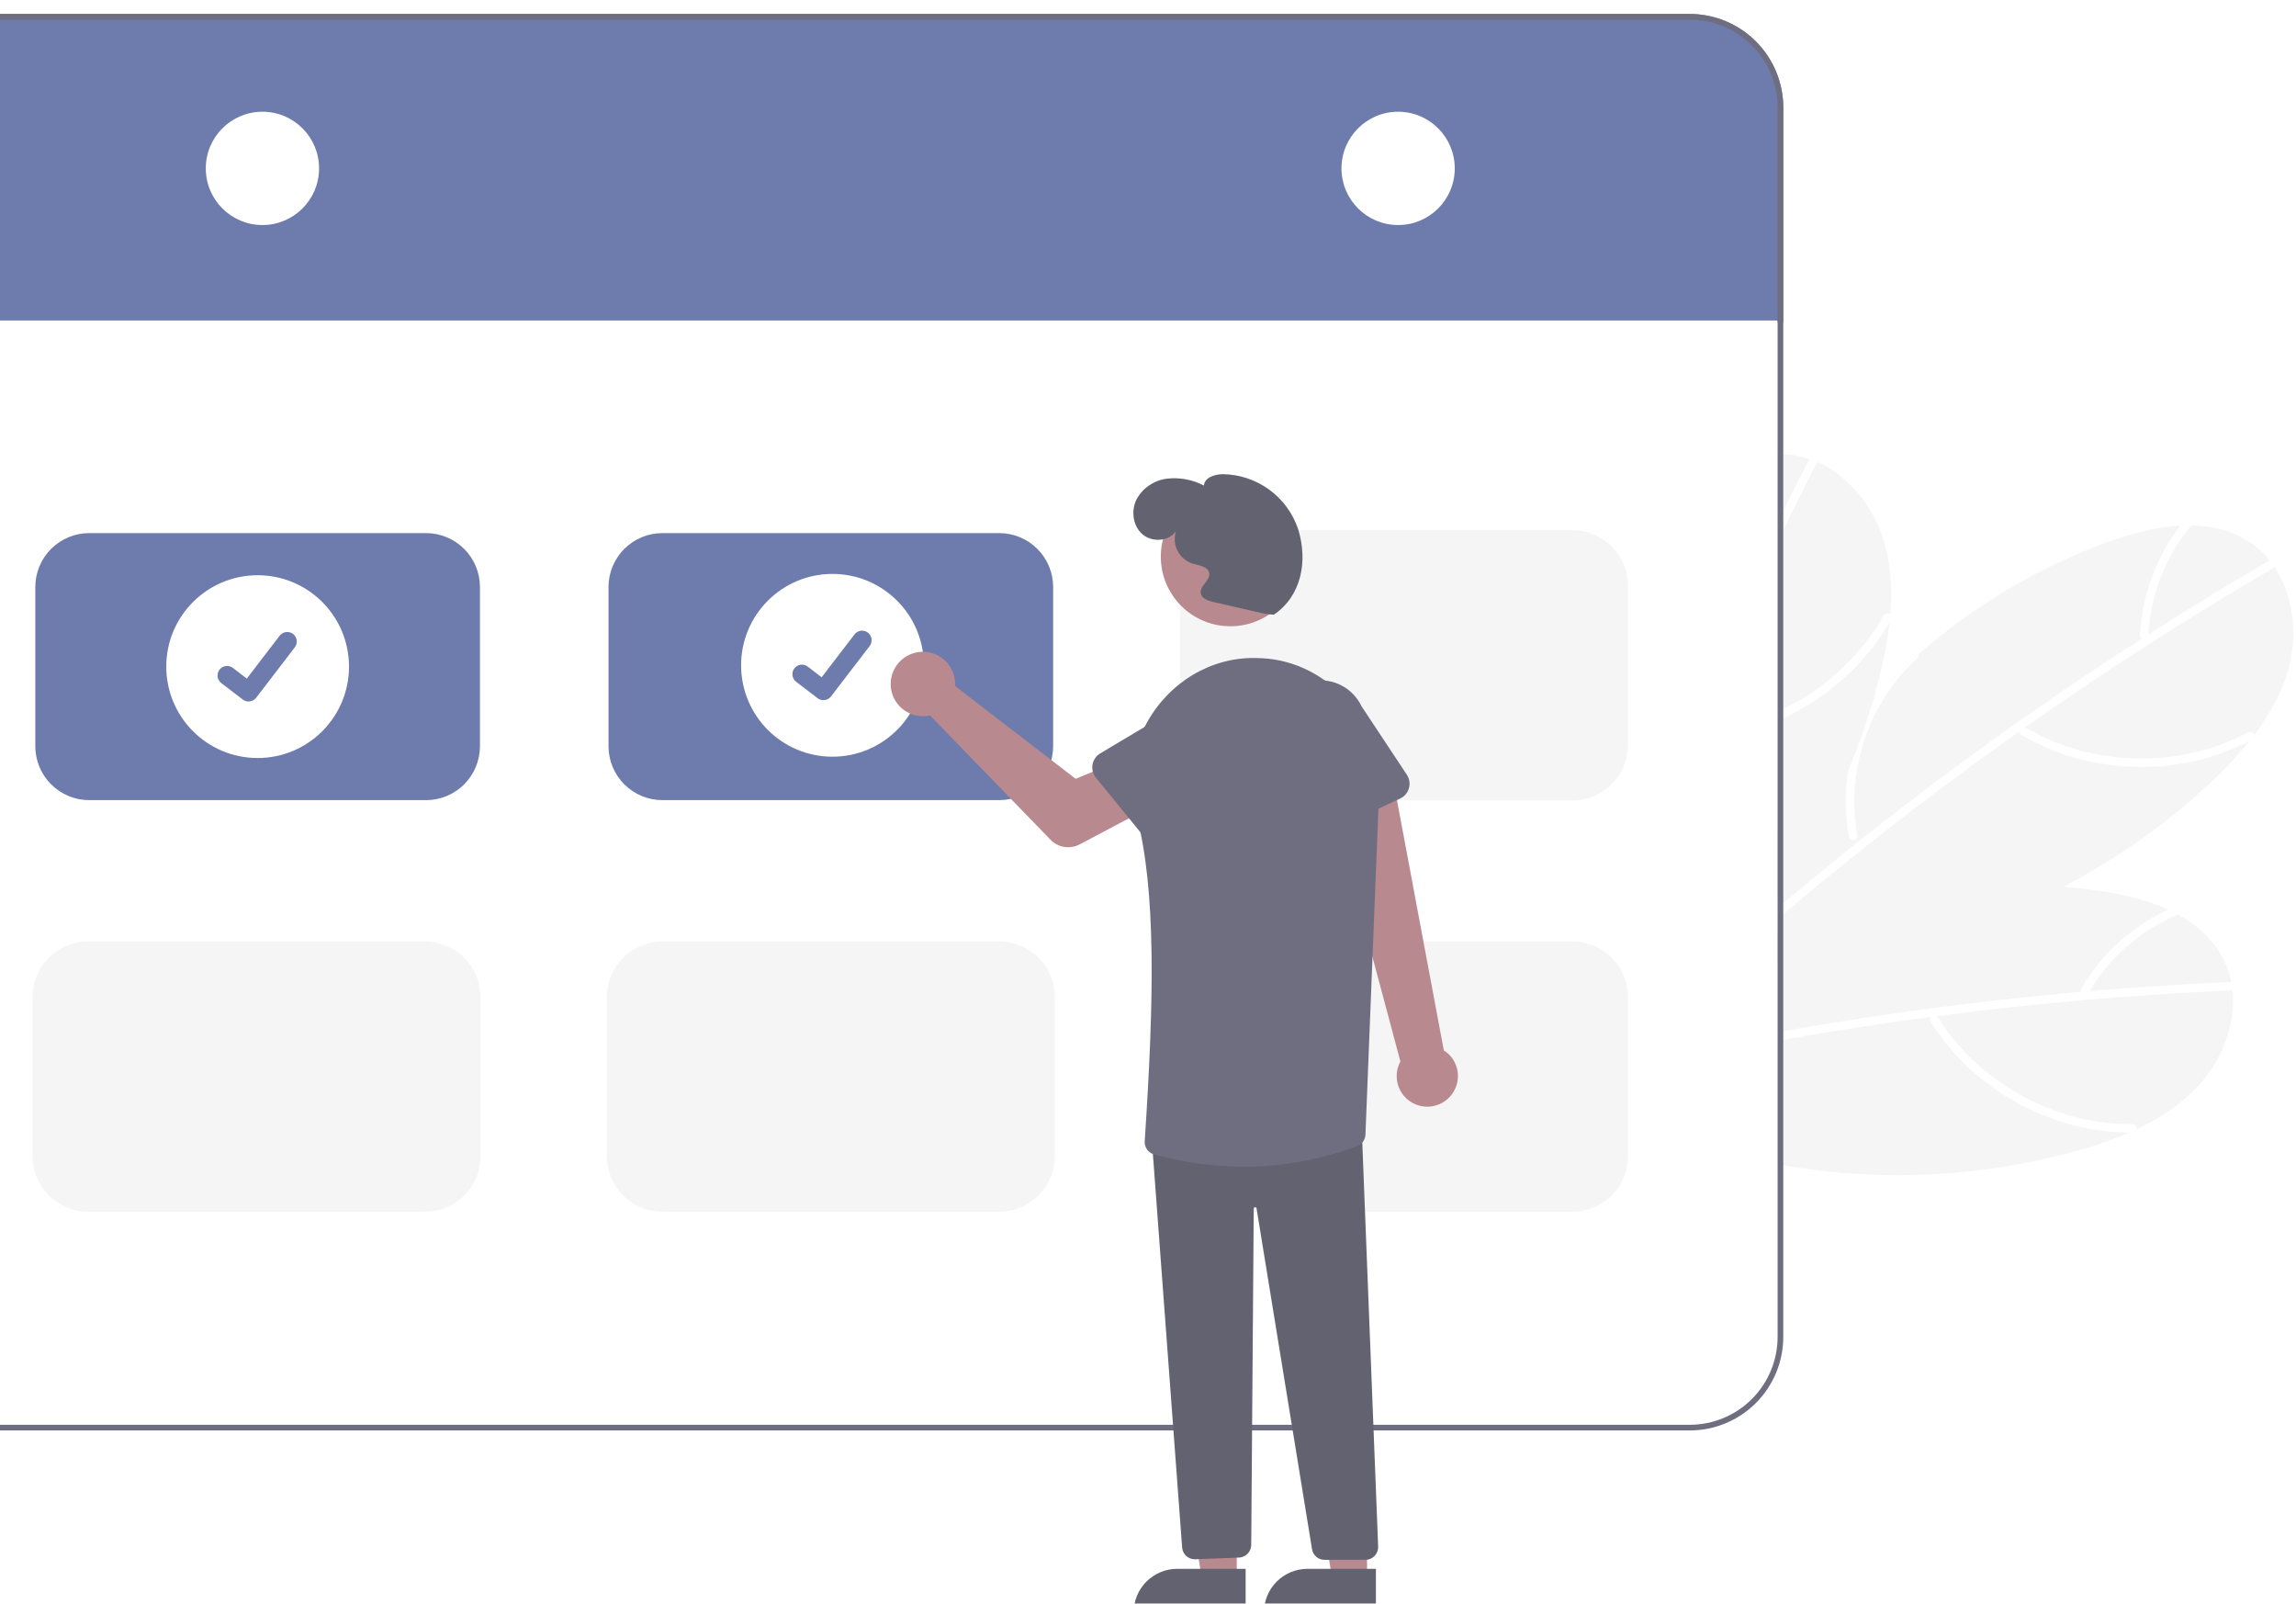 <svg width="580" height="405" viewBox="0 0 580 405" fill="none" xmlns="http://www.w3.org/2000/svg">
<g opacity="0.75" clip-path="url(#clip0)" filter="url(#filter0_i)">
<path d="M555.48 270.508C551.073 275.323 545.607 278.907 539.677 281.69H539.669C539.111 281.954 538.553 282.212 537.988 282.455H537.981L537.974 282.462L537.967 282.455H537.96C537.96 282.456 537.959 282.457 537.959 282.458C537.959 282.459 537.958 282.46 537.957 282.46C537.957 282.461 537.956 282.462 537.955 282.462C537.954 282.462 537.953 282.462 537.952 282.462H537.945L537.938 282.455C537.931 282.462 537.931 282.462 537.924 282.455L537.917 282.462L537.909 282.455H537.902C537.895 282.462 537.895 282.462 537.888 282.455H537.881C533.911 284.172 529.834 285.63 525.676 286.819C501.222 293.757 475.521 295.099 450.478 290.747C449.998 290.661 449.526 290.575 449.047 290.489V232.462C449.519 232.261 449.998 232.061 450.478 231.868C453.604 230.573 456.769 229.383 459.971 228.298C464.579 226.724 469.25 225.374 473.986 224.249C489.438 220.509 505.381 219.22 521.233 220.428C524.116 220.643 526.992 220.953 529.861 221.358C535.863 222.195 542.159 223.655 547.696 226.187H547.703C548.512 226.567 549.306 226.96 550.093 227.382C555.015 230.051 559.164 233.721 561.697 238.75C562.607 240.557 563.262 242.48 563.643 244.466V244.481C563.786 245.168 563.886 245.862 563.965 246.548C564.866 255.019 561.354 264.083 555.48 270.508Z" fill="#F2F2F2"/>
<path d="M563.965 246.548C563.895 246.566 563.823 246.575 563.75 246.577C551.495 247.113 539.257 247.91 527.035 248.966H527.013C526.963 248.974 526.921 248.974 526.871 248.981C514.322 250.068 501.8 251.43 489.304 253.066C488.774 253.137 488.252 253.209 487.73 253.273C479.088 254.425 470.462 255.703 461.853 257.108C458.054 257.73 454.262 258.379 450.478 259.054C449.998 259.14 449.526 259.218 449.047 259.311V257.144C449.526 257.051 450.005 256.972 450.478 256.886C463.084 254.654 475.732 252.706 488.424 251.041C491.614 250.612 494.81 250.206 498.01 249.825C507.253 248.709 516.511 247.745 525.783 246.935C526.463 246.877 527.135 246.82 527.815 246.763C539.683 245.754 551.569 244.989 563.471 244.466C563.529 244.464 563.587 244.469 563.643 244.481C564.788 244.581 565.031 246.298 563.965 246.548Z" fill="white"/>
<path d="M538.519 280.347C523.252 280.459 508.211 273.986 497.412 263.27C494.365 260.235 491.68 256.858 489.411 253.204C488.683 252.037 486.98 253.324 487.702 254.482C496.089 267.932 510.058 277.513 525.461 281.036C529.834 282.027 534.309 282.506 538.793 282.463C540.162 282.453 539.879 280.337 538.519 280.347V280.347Z" fill="white"/>
<path d="M473.986 224.249C473.921 224.45 473.804 224.63 473.647 224.772C473.49 224.914 473.299 225.012 473.092 225.057C469.593 225.974 466.213 227.294 463.019 228.992C458.355 231.455 454.12 234.656 450.478 238.471C450.285 238.664 450.099 238.857 449.92 239.058C449.619 239.373 449.333 239.695 449.047 240.024V236.904C449.505 236.418 449.984 235.939 450.478 235.481C453.354 232.727 456.54 230.317 459.971 228.298C464.579 226.724 469.25 225.374 473.986 224.249Z" fill="white"/>
<path d="M548.961 225.624C539.25 229.798 531.124 236.962 525.766 246.074C525.657 246.335 525.656 246.628 525.762 246.89C525.868 247.151 526.073 247.361 526.333 247.472C526.594 247.575 526.885 247.574 527.145 247.468C527.406 247.363 527.615 247.161 527.731 246.905C532.845 238.299 540.559 231.539 549.763 227.6C551.026 227.061 550.227 225.083 548.961 225.624L548.961 225.624Z" fill="white"/>
<path d="M578.238 164.862C576.578 171.172 573.394 176.888 569.438 182.103L569.431 182.11C569.066 182.597 568.687 183.09 568.293 183.563V183.57C565.547 186.954 562.581 190.154 559.415 193.149C548.035 203.994 535.181 213.178 521.233 220.428C499.291 231.889 474.766 238.664 450.478 239.051C450.292 239.058 450.106 239.058 449.92 239.058C449.626 239.065 449.333 239.065 449.047 239.065V206.549C449.512 205.662 449.991 204.775 450.478 203.895C456.79 192.537 464.487 182.007 473.393 172.545C473.607 172.309 473.829 172.073 474.051 171.844C477.399 168.31 480.909 164.945 484.582 161.749C498.71 149.327 515.038 139.658 532.722 133.24C538.424 131.194 544.677 129.556 550.758 129.234C551.652 129.184 552.54 129.162 553.434 129.169C559.036 129.248 564.408 130.571 568.994 133.848C570.637 135.028 572.11 136.426 573.373 138.005C573.816 138.556 574.224 139.121 574.618 139.7V139.707C579.354 146.79 580.456 156.441 578.238 164.862Z" fill="#F2F2F2"/>
<path d="M574.618 139.7V139.707C574.565 139.754 574.507 139.794 574.446 139.829C563.858 145.989 553.403 152.373 543.082 158.981C543.067 158.988 543.06 158.995 543.046 159.002C543.005 159.031 542.962 159.057 542.917 159.081C532.307 165.877 521.848 172.903 511.539 180.157C511.11 180.458 510.673 180.765 510.237 181.073C503.118 186.102 496.074 191.239 489.103 196.483C475.939 206.399 463.064 216.682 450.478 227.332C449.998 227.733 449.526 228.141 449.047 228.548V225.765C449.519 225.358 449.998 224.95 450.478 224.549C455.3 220.478 460.165 216.465 465.072 212.509C466.539 211.328 468.013 210.148 469.486 208.982C482.579 198.558 495.964 188.523 509.643 178.877H509.65C512.34 176.981 515.035 175.102 517.734 173.239C525.404 167.959 533.159 162.806 541 157.779C541.565 157.414 542.138 157.049 542.71 156.684C552.747 150.274 562.916 144.074 573.215 138.083C573.266 138.053 573.318 138.027 573.373 138.005C574.446 137.575 575.455 138.992 574.618 139.7Z" fill="white"/>
<path d="M567.788 181.455C554.32 188.646 537.993 189.9 523.453 185.427C519.345 184.155 515.398 182.411 511.691 180.23C510.504 179.534 509.594 181.465 510.771 182.155C524.446 190.17 541.268 192.166 556.544 188.131C560.877 186.977 565.062 185.322 569.013 183.201C570.221 182.556 568.987 180.814 567.788 181.455V181.455Z" fill="white"/>
<path d="M467.021 207.631C466.354 203.886 466.125 200.076 466.339 196.278C466.821 187.616 469.474 179.214 474.052 171.845C477.404 168.312 480.915 164.947 484.585 161.749C484.62 161.958 484.6 162.173 484.526 162.372C484.453 162.571 484.328 162.747 484.166 162.883C481.495 165.321 479.116 168.059 477.075 171.044C469.786 181.683 466.941 194.748 469.147 207.454C469.182 207.598 469.18 207.749 469.141 207.892C469.102 208.035 469.026 208.166 468.922 208.271C468.769 208.405 468.584 208.495 468.385 208.535C468.186 208.574 467.98 208.561 467.788 208.496C467.595 208.432 467.423 208.318 467.289 208.166C467.154 208.014 467.062 207.829 467.021 207.631Z" fill="white"/>
<path d="M551.615 128.141C544.954 136.348 541.086 146.468 540.574 157.026C540.599 157.307 540.734 157.567 540.95 157.749C541.165 157.932 541.444 158.022 541.726 158C542.005 157.97 542.262 157.834 542.443 157.619C542.625 157.405 542.717 157.129 542.7 156.849C543.231 146.852 546.923 137.282 553.244 129.519C554.111 128.454 552.485 127.074 551.615 128.141Z" fill="white"/>
<path d="M477.528 151.648V151.655C477.478 152.27 477.421 152.878 477.356 153.486V153.501C476.859 157.829 476.082 162.121 475.031 166.35C474.53 168.424 473.986 170.485 473.393 172.545C473.321 172.81 473.242 173.075 473.164 173.332V173.339C471.416 179.332 469.329 185.22 466.911 190.975C462.463 201.57 456.957 211.689 450.478 221.18C450.013 221.874 449.533 222.568 449.047 223.254V111.219C449.526 111.191 449.998 111.191 450.478 111.205C450.707 111.205 450.935 111.212 451.165 111.227C453.183 111.333 455.177 111.72 457.088 112.378C457.761 112.6 458.412 112.851 459.056 113.13C466.861 116.549 472.992 124.09 475.653 132.382C477.649 138.591 478.05 145.123 477.528 151.648Z" fill="#F2F2F2"/>
<path d="M459.056 113.129C459.039 113.2 459.012 113.267 458.977 113.33C456.08 118.96 453.246 124.619 450.478 130.307C449.998 131.287 449.519 132.274 449.047 133.254V128.389C449.519 127.416 449.996 126.443 450.478 125.47C452.617 121.135 454.792 116.819 457.002 112.521C457.027 112.471 457.056 112.423 457.088 112.378C457.747 111.434 459.378 112.078 459.056 113.129Z" fill="white"/>
<path d="M477.757 152.8C477.628 153.028 477.499 153.257 477.356 153.486C475.255 157.147 472.755 160.564 469.901 163.674C464.42 169.62 457.82 174.427 450.478 177.818C450.005 178.047 449.526 178.261 449.047 178.462V176.137C449.526 175.922 450.005 175.7 450.478 175.471C461.105 170.402 469.933 162.211 475.782 151.991C475.867 151.845 475.981 151.719 476.119 151.621C476.256 151.524 476.413 151.457 476.578 151.425C476.744 151.393 476.914 151.397 477.078 151.437C477.242 151.476 477.395 151.551 477.528 151.655C477.618 151.715 477.696 151.792 477.756 151.882C477.816 151.972 477.858 152.073 477.88 152.18C477.901 152.286 477.901 152.396 477.88 152.502C477.859 152.608 477.817 152.709 477.757 152.8Z" fill="white"/>
<path d="M450.478 23.609V77.981H449.047V77.401H-29.569V77.981H-31V23.609C-30.994 17.349 -28.505 11.348 -24.078 6.922C-19.652 2.495 -13.651 0.006 -7.391 0H426.869C433.129 0.006 439.13 2.495 443.557 6.922C447.983 11.348 450.472 17.349 450.478 23.609Z" fill="#3D4F91"/>
<path d="M426.869 0H-7.391C-13.651 0.006 -19.652 2.495 -24.078 6.922C-28.505 11.348 -30.994 17.349 -31 23.609V334.102C-30.994 340.361 -28.505 346.363 -24.078 350.789C-19.652 355.215 -13.651 357.704 -7.391 357.71H426.869C433.129 357.704 439.13 355.215 443.557 350.789C447.983 346.363 450.472 340.361 450.478 334.102V23.609C450.472 17.349 447.983 11.348 443.557 6.922C439.13 2.495 433.129 0.006 426.869 0ZM449.047 334.102C449.04 339.981 446.701 345.618 442.543 349.776C438.386 353.933 432.749 356.272 426.869 356.28H-7.391C-13.271 356.272 -18.907 353.933 -23.065 349.776C-27.223 345.618 -29.562 339.981 -29.569 334.102V23.609C-29.562 17.729 -27.223 12.092 -23.065 7.935C-18.907 3.777 -13.271 1.438 -7.391 1.431H426.869C432.749 1.438 438.386 3.777 442.543 7.935C446.701 12.092 449.04 17.729 449.047 23.609V334.102Z" fill="#3F3D56"/>
<path d="M66.295 53.299C74.197 53.299 80.603 46.893 80.603 38.99C80.603 31.088 74.197 24.682 66.295 24.682C58.392 24.682 51.986 31.088 51.986 38.99C51.986 46.893 58.392 53.299 66.295 53.299Z" fill="white"/>
<path d="M353.183 53.299C361.086 53.299 367.492 46.893 367.492 38.99C367.492 31.088 361.086 24.682 353.183 24.682C345.281 24.682 338.875 31.088 338.875 38.99C338.875 46.893 345.281 53.299 353.183 53.299Z" fill="white"/>
<path d="M107.639 198.531H22.521C18.915 198.527 15.458 197.092 12.908 194.542C10.358 191.993 8.924 188.535 8.92 184.929V144.699C8.924 141.093 10.358 137.636 12.908 135.086C15.458 132.537 18.915 131.102 22.521 131.098H107.639C111.245 131.102 114.702 132.537 117.252 135.086C119.802 137.636 121.236 141.093 121.24 144.699V184.929C121.236 188.535 119.802 191.993 117.252 194.542C114.702 197.092 111.245 198.527 107.639 198.531Z" fill="#3D4F91"/>
<path d="M252.438 198.531H167.32C163.714 198.527 160.257 197.092 157.707 194.542C155.157 191.993 153.723 188.535 153.719 184.929V144.699C153.723 141.093 155.157 137.636 157.707 135.086C160.257 132.537 163.714 131.102 167.32 131.098H252.438C256.044 131.102 259.501 132.537 262.051 135.086C264.601 137.636 266.035 141.093 266.039 144.699V184.929C266.035 188.535 264.601 191.993 262.051 194.542C259.501 197.092 256.044 198.527 252.438 198.531Z" fill="#3D4F91"/>
<path d="M252.438 302.475H167.32C163.605 302.471 160.043 300.993 157.416 298.366C154.789 295.739 153.311 292.177 153.307 288.462V248.231C153.311 244.516 154.789 240.954 157.416 238.327C160.043 235.7 163.605 234.222 167.32 234.218H252.438C256.153 234.222 259.715 235.7 262.342 238.327C264.969 240.954 266.447 244.516 266.451 248.231V288.462C266.447 292.177 264.969 295.739 262.342 298.366C259.715 300.993 256.153 302.471 252.438 302.475Z" fill="#F2F2F2"/>
<path d="M107.358 302.475H22.24C18.525 302.471 14.963 300.993 12.336 298.366C9.708 295.739 8.231 292.177 8.227 288.462V248.231C8.231 244.516 9.708 240.954 12.336 238.327C14.963 235.7 18.525 234.222 22.24 234.218H107.358C111.073 234.222 114.635 235.7 117.262 238.327C119.889 240.954 121.367 244.516 121.371 248.231V288.462C121.367 292.177 119.889 295.739 117.262 298.366C114.635 300.993 111.073 302.471 107.358 302.475Z" fill="#F2F2F2"/>
<path d="M397.237 302.475H312.119C308.404 302.471 304.842 300.993 302.214 298.366C299.587 295.739 298.11 292.177 298.105 288.462V248.231C298.11 244.516 299.587 240.954 302.214 238.327C304.842 235.7 308.404 234.222 312.119 234.218H397.237C400.952 234.222 404.514 235.7 407.141 238.327C409.768 240.954 411.246 244.516 411.25 248.231V288.462C411.246 292.177 409.768 295.739 407.141 298.366C404.514 300.993 400.952 302.471 397.237 302.475Z" fill="#F2F2F2"/>
<path d="M397.237 198.612H312.119C308.404 198.607 304.842 197.13 302.214 194.503C299.587 191.875 298.11 188.314 298.105 184.598V144.368C298.11 140.653 299.587 137.091 302.214 134.464C304.842 131.836 308.404 130.359 312.119 130.354H397.237C400.952 130.359 404.514 131.836 407.141 134.464C409.768 137.091 411.246 140.653 411.25 144.368V184.598C411.246 188.314 409.768 191.875 407.141 194.503C404.514 197.13 400.952 198.607 397.237 198.612Z" fill="#F2F2F2"/>
<path d="M65.081 187.895C77.828 187.895 88.162 177.562 88.162 164.814C88.162 152.067 77.828 141.734 65.081 141.734C52.334 141.734 42 152.067 42 164.814C42 177.562 52.334 187.895 65.081 187.895Z" fill="white"/>
<path d="M62.789 173.619C62.27 173.62 61.765 173.452 61.349 173.141L61.323 173.122L55.899 168.969C55.648 168.776 55.437 168.536 55.278 168.262C55.119 167.988 55.016 167.686 54.974 167.372C54.932 167.058 54.953 166.739 55.035 166.433C55.116 166.127 55.258 165.84 55.45 165.589C55.643 165.337 55.883 165.126 56.157 164.968C56.431 164.809 56.734 164.707 57.048 164.665C57.362 164.624 57.681 164.645 57.987 164.727C58.293 164.809 58.579 164.95 58.831 165.143L62.344 167.837L70.647 157.009C70.839 156.758 71.079 156.547 71.353 156.389C71.627 156.231 71.93 156.128 72.243 156.086C72.557 156.045 72.876 156.066 73.182 156.147C73.487 156.229 73.774 156.37 74.025 156.563L73.974 156.633L74.026 156.564C74.533 156.953 74.865 157.528 74.948 158.161C75.032 158.795 74.861 159.435 74.472 159.943L64.707 172.679C64.481 172.972 64.19 173.21 63.858 173.373C63.525 173.536 63.16 173.62 62.789 173.619Z" fill="#3D4F91"/>
<path d="M210.292 187.564C223.039 187.564 233.373 177.23 233.373 164.483C233.373 151.736 223.039 141.402 210.292 141.402C197.545 141.402 187.211 151.736 187.211 164.483C187.211 177.23 197.545 187.564 210.292 187.564Z" fill="white"/>
<path d="M208.004 173.288C207.485 173.289 206.98 173.121 206.564 172.809L206.538 172.79L201.114 168.637C200.607 168.248 200.275 167.674 200.191 167.041C200.107 166.407 200.278 165.766 200.667 165.259C201.056 164.751 201.63 164.419 202.264 164.335C202.897 164.251 203.538 164.423 204.045 164.811L207.559 167.505L215.861 156.678C216.054 156.426 216.294 156.216 216.568 156.057C216.842 155.899 217.145 155.796 217.458 155.755C217.772 155.713 218.091 155.734 218.397 155.816C218.702 155.898 218.989 156.039 219.24 156.232L219.188 156.302L219.241 156.233C219.748 156.622 220.079 157.196 220.163 157.83C220.247 158.463 220.076 159.104 219.687 159.611L209.922 172.347C209.696 172.641 209.405 172.878 209.073 173.041C208.74 173.205 208.375 173.289 208.004 173.288Z" fill="#3D4F91"/>
<path d="M366.284 273.398C367.042 272.569 367.61 271.583 367.946 270.511C368.282 269.439 368.379 268.307 368.23 267.193C368.082 266.079 367.69 265.012 367.084 264.066C366.478 263.119 365.672 262.318 364.723 261.717L351.837 192.913L336.166 198.724L353.76 264.529C352.856 266.191 352.593 268.126 353.022 269.969C353.45 271.812 354.539 273.433 356.083 274.526C357.626 275.62 359.518 276.108 361.398 275.901C363.278 275.693 365.017 274.802 366.284 273.398Z" fill="#A0616A"/>
<path d="M241.238 168.41C241.277 168.837 241.282 169.267 241.254 169.695L271.723 193.146L280.364 189.598L287.423 201.939L272.737 209.706C271.551 210.334 270.193 210.56 268.867 210.35C267.541 210.14 266.319 209.506 265.385 208.542L234.929 177.143C233.317 177.506 231.632 177.371 230.099 176.753C228.566 176.136 227.257 175.067 226.346 173.688C225.436 172.308 224.967 170.685 225.002 169.032C225.037 167.38 225.574 165.778 226.542 164.438C227.509 163.098 228.862 162.085 230.42 161.533C231.978 160.981 233.666 160.916 235.262 161.347C236.857 161.779 238.284 162.685 239.351 163.947C240.419 165.209 241.077 166.765 241.238 168.41H241.238Z" fill="#A0616A"/>
<path d="M312.422 395.52H303.652L299.479 368.843L312.424 368.844L312.422 395.52Z" fill="#A0616A"/>
<path d="M314.662 404.022L286.381 404.021V403.663C286.381 402.218 286.666 400.786 287.219 399.451C287.772 398.115 288.583 396.902 289.605 395.879C290.627 394.857 291.841 394.047 293.176 393.493C294.512 392.94 295.943 392.655 297.389 392.656H297.389L314.662 392.656L314.662 404.022Z" fill="#2F2E41"/>
<path d="M345.332 395.52H336.562L332.389 368.843L345.334 368.844L345.332 395.52Z" fill="#A0616A"/>
<path d="M347.572 404.022L319.291 404.021V403.663C319.291 402.218 319.576 400.786 320.129 399.451C320.682 398.115 321.493 396.902 322.515 395.879C323.537 394.857 324.751 394.047 326.086 393.493C327.422 392.94 328.853 392.655 330.299 392.656H330.3L347.573 392.656L347.572 404.022Z" fill="#2F2E41"/>
<path d="M301.829 390.247C301.028 390.248 300.256 389.95 299.664 389.411C299.072 388.872 298.702 388.131 298.628 387.334L290.984 284.535L291.346 284.506L343.944 280.183L343.958 280.557L348.139 387.047C348.156 387.48 348.084 387.912 347.93 388.316C347.776 388.72 347.541 389.09 347.241 389.401C346.941 389.713 346.58 389.961 346.182 390.13C345.784 390.3 345.355 390.387 344.922 390.387H334.609C333.839 390.391 333.094 390.117 332.509 389.615C331.925 389.114 331.541 388.419 331.427 387.657L317.422 301.632C317.408 301.543 317.362 301.462 317.291 301.406C317.221 301.35 317.132 301.323 317.042 301.329C316.953 301.336 316.869 301.376 316.807 301.441C316.746 301.507 316.711 301.593 316.711 301.683L316.075 386.621C316.069 387.441 315.75 388.228 315.183 388.821C314.616 389.414 313.845 389.769 313.025 389.813L302.002 390.242C301.944 390.246 301.886 390.247 301.829 390.247Z" fill="#2F2E41"/>
<path d="M310.81 154.621C320.514 154.621 328.381 146.754 328.381 137.049C328.381 127.345 320.514 119.478 310.81 119.478C301.105 119.478 293.238 127.345 293.238 137.049C293.238 146.754 301.105 154.621 310.81 154.621Z" fill="#A0616A"/>
<path d="M314.213 291.092C306.533 291.069 298.89 290.024 291.485 287.985C290.772 287.778 290.153 287.331 289.731 286.72C289.31 286.11 289.112 285.372 289.17 284.632C291.536 249.081 292.092 221.492 287.117 202.403C284.997 194.267 285.96 185.698 289.758 178.894C295.474 168.654 305.981 162.422 317.188 162.637C317.723 162.647 318.264 162.666 318.81 162.694C335.818 163.57 349.071 178.956 348.353 196.993L344.932 282.964C344.919 283.591 344.722 284.201 344.363 284.716C344.005 285.231 343.502 285.628 342.918 285.857C333.741 289.31 324.018 291.083 314.213 291.092Z" fill="#3F3D56"/>
<path d="M290.006 209.004L276.844 192.875C276.47 192.416 276.199 191.882 276.049 191.308C275.9 190.735 275.876 190.137 275.979 189.553C276.081 188.97 276.309 188.416 276.645 187.928C276.981 187.441 277.419 187.031 277.928 186.728L295.757 176.104C298.116 174.201 301.133 173.311 304.147 173.629C307.161 173.947 309.926 175.448 311.835 177.801C313.745 180.155 314.643 183.17 314.332 186.185C314.022 189.2 312.529 191.969 310.18 193.884L296.246 209.175C295.846 209.612 295.358 209.959 294.813 210.191C294.268 210.423 293.679 210.534 293.087 210.518C292.495 210.502 291.913 210.358 291.381 210.097C290.85 209.835 290.381 209.463 290.006 209.004Z" fill="#3F3D56"/>
<path d="M331.413 206.98C330.872 206.738 330.39 206.382 330 205.937C329.609 205.492 329.319 204.968 329.15 204.4L323.224 184.579C321.938 181.834 321.793 178.692 322.821 175.84C323.848 172.989 325.965 170.661 328.706 169.368C331.448 168.075 334.59 167.922 337.444 168.943C340.299 169.963 342.631 172.074 343.931 174.812L355.39 192.117C355.717 192.611 355.933 193.17 356.025 193.755C356.116 194.34 356.081 194.938 355.921 195.508C355.76 196.079 355.479 196.608 355.096 197.059C354.713 197.511 354.237 197.875 353.7 198.126L334.846 206.951C334.309 207.203 333.725 207.335 333.133 207.34C332.54 207.345 331.954 207.222 331.413 206.98Z" fill="#3F3D56"/>
<path d="M319.493 151.467L306.468 148.486C305.124 148.178 303.51 147.592 303.324 146.226C303.074 144.391 305.715 143.112 305.471 141.276C305.235 139.498 302.829 139.269 301.114 138.744C299.516 138.183 298.199 137.023 297.442 135.509C296.684 133.995 296.546 132.245 297.056 130.631C295.2 133.246 290.959 133.47 288.552 131.351C286.144 129.232 285.683 125.387 287.128 122.525C287.909 121.118 289.011 119.916 290.344 119.016C291.678 118.116 293.204 117.543 294.801 117.345C298.01 116.981 301.255 117.586 304.117 119.081C304.308 117.054 306.839 116.233 308.875 116.215C313.104 116.264 317.213 117.63 320.629 120.124C324.046 122.617 326.6 126.114 327.936 130.127C330.434 138.177 328.763 147.001 321.773 151.711L319.493 151.467Z" fill="#2F2E41"/>
<path d="M450.685 404.213H178.11C177.92 404.213 177.738 404.137 177.604 404.003C177.47 403.869 177.395 403.687 177.395 403.497C177.395 403.308 177.47 403.126 177.604 402.992C177.738 402.857 177.92 402.782 178.11 402.782H450.685C450.875 402.782 451.057 402.857 451.191 402.992C451.325 403.126 451.401 403.308 451.401 403.497C451.401 403.687 451.325 403.869 451.191 404.003C451.057 404.137 450.875 404.213 450.685 404.213Z" fill="#3F3D56"/>
</g>
<defs>
<filter id="filter0_i" x="-31" y="0" width="610.338" height="407.746" filterUnits="userSpaceOnUse" color-interpolation-filters="sRGB">
<feFlood flood-opacity="0" result="BackgroundImageFix"/>
<feBlend mode="normal" in="SourceGraphic" in2="BackgroundImageFix" result="shape"/>
<feColorMatrix in="SourceAlpha" type="matrix" values="0 0 0 0 0 0 0 0 0 0 0 0 0 0 0 0 0 0 127 0" result="hardAlpha"/>
<feOffset dy="3.533"/>
<feGaussianBlur stdDeviation="1.767"/>
<feComposite in2="hardAlpha" operator="arithmetic" k2="-1" k3="1"/>
<feColorMatrix type="matrix" values="0 0 0 0 0.231 0 0 0 0 0.247 0 0 0 0 0.298 0 0 0 0.25 0"/>
<feBlend mode="normal" in2="shape" result="effect1_innerShadow"/>
</filter>
<clipPath id="clip0">
<rect width="610.338" height="404.213" fill="white" transform="translate(-31)"/>
</clipPath>
</defs>
</svg>
